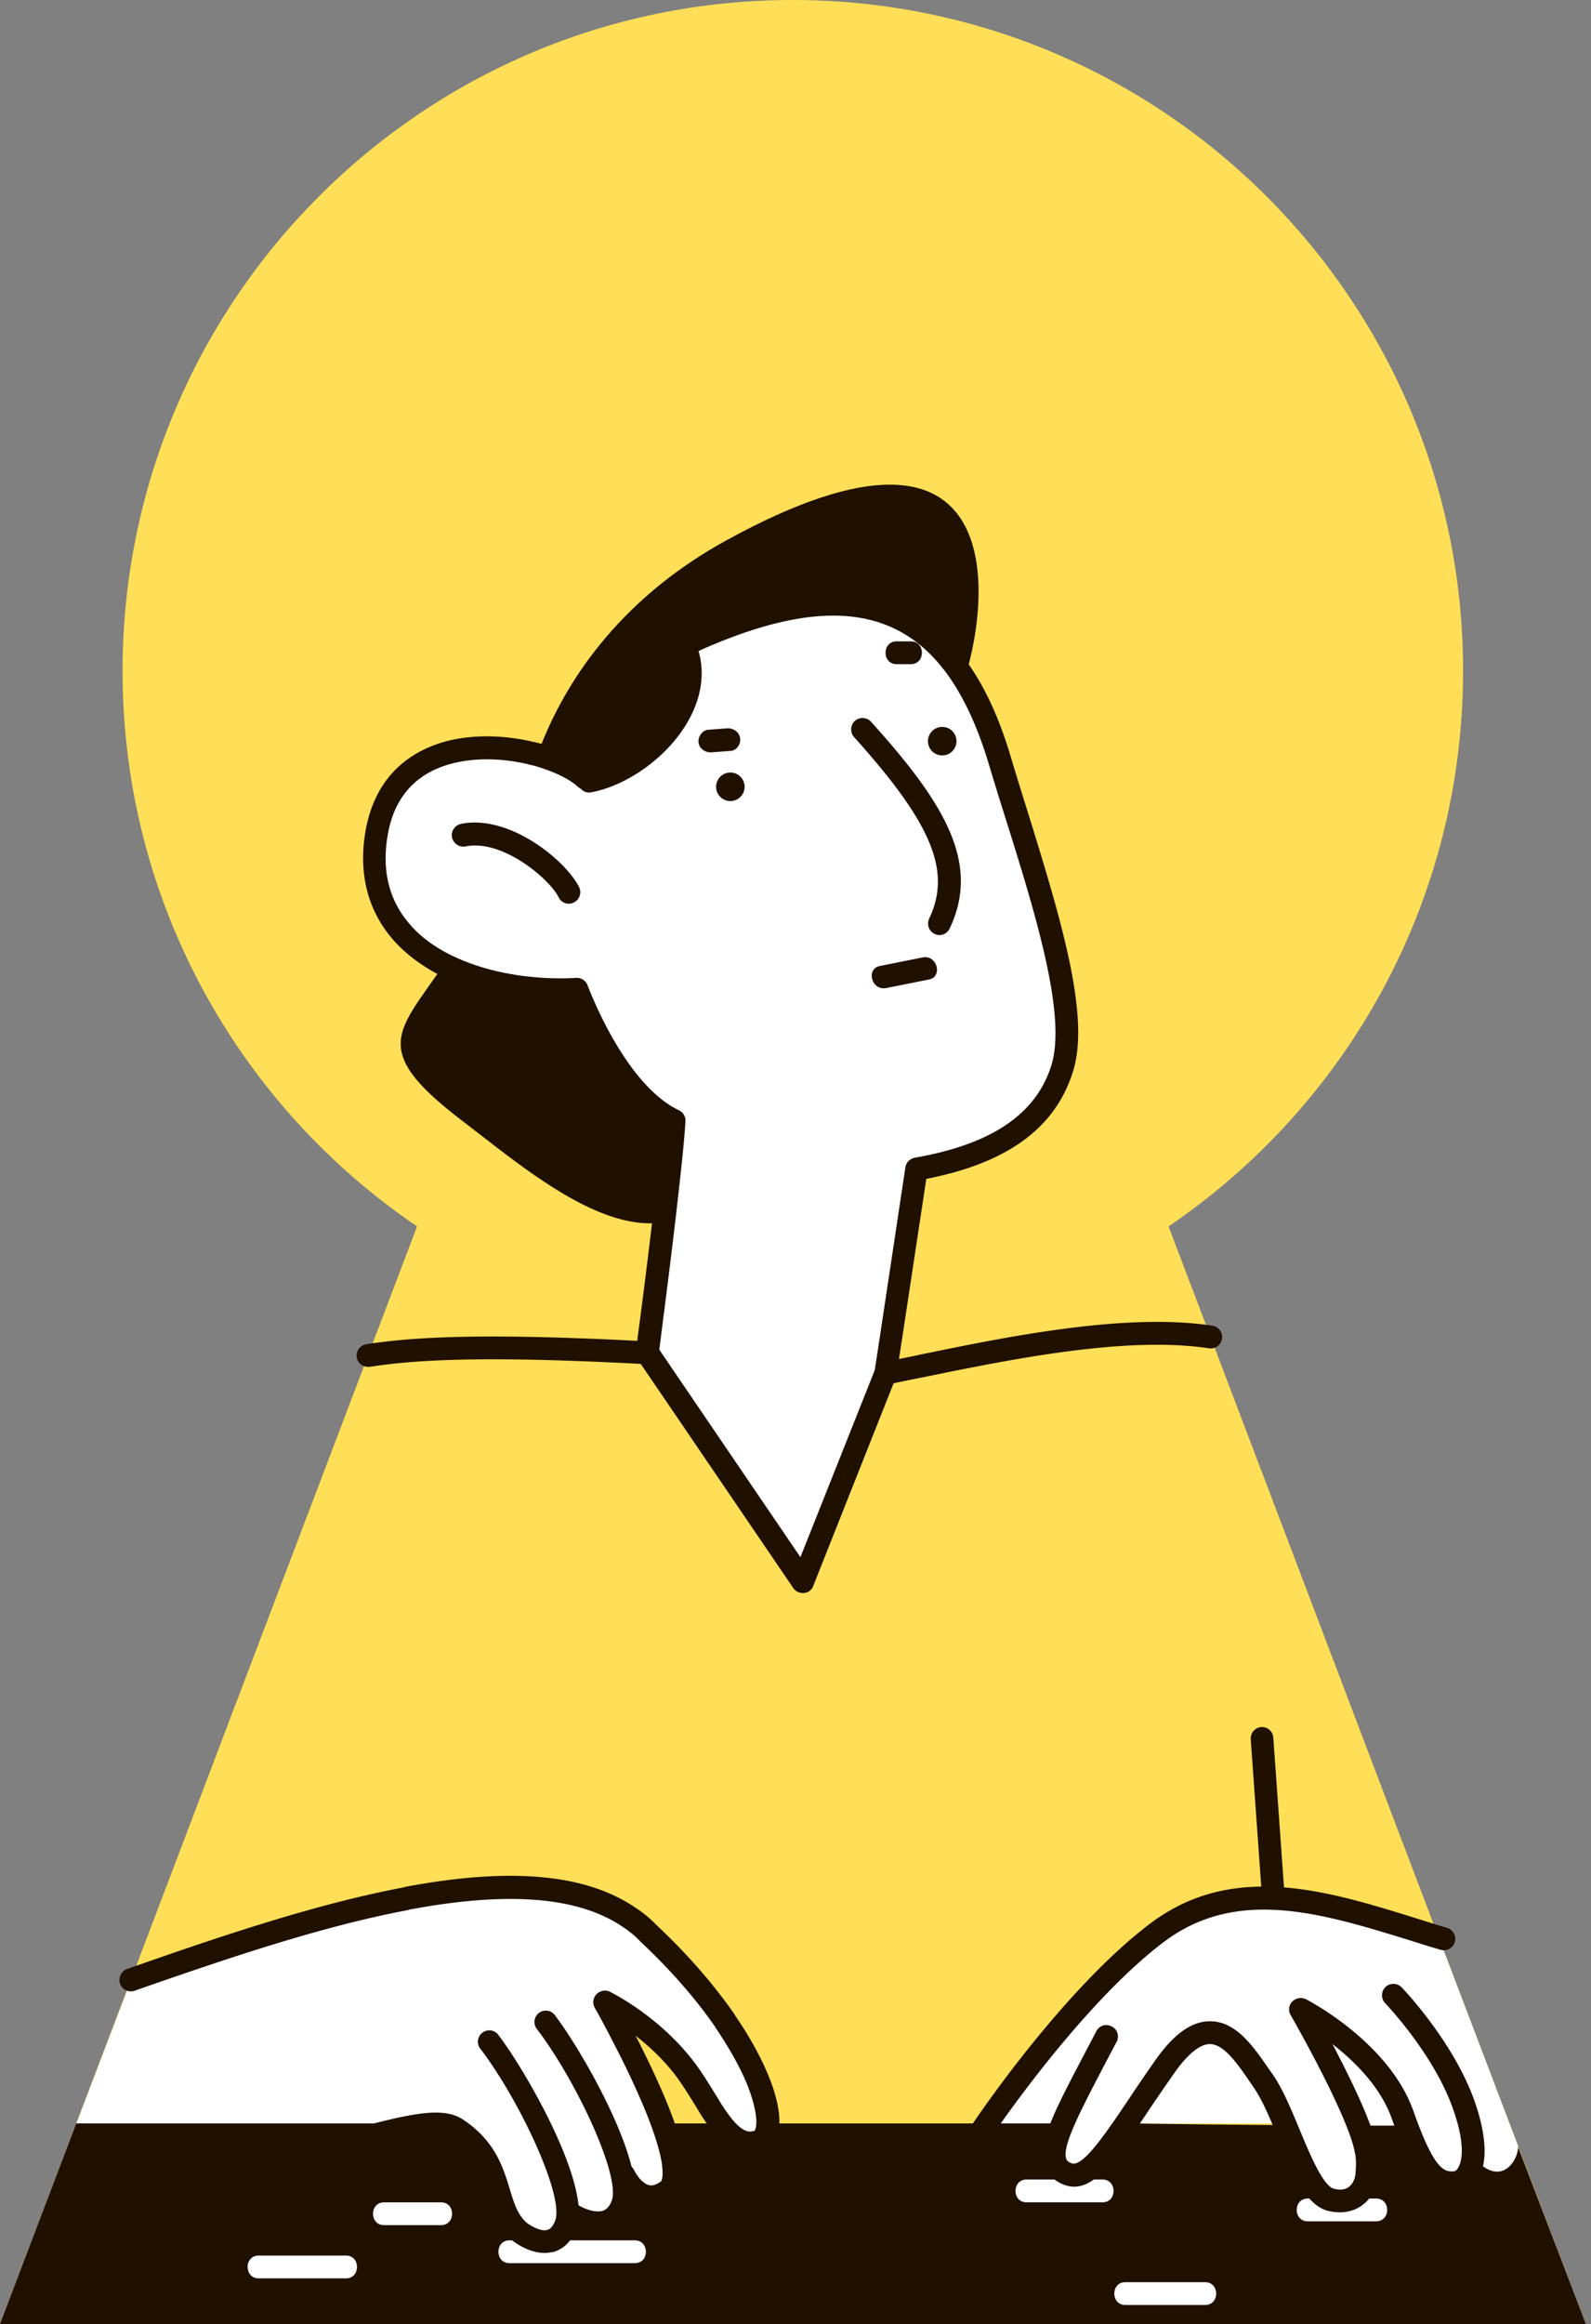<svg width="250" height="365" fill="none" xmlns="http://www.w3.org/2000/svg"><rect width="100%" height="100%" fill="#808080" stroke="none"/><path d="M238.556 337.084l-12.502-32.843-.448-1.157-41.986-110.47c27.916-18.959 46.278-50.943 46.278-87.257C229.898 47.174 182.724 0 124.54 0 66.357 0 19.258 47.211 19.258 105.395c0 36.276 18.362 68.297 46.278 87.219l-45.01 118.457-.26.672-8.286 21.758L0 365h249.193l-10.637-27.916z" fill="#FFDF57"/><path d="M249.193 365H0l11.98-31.499h59.266l.448.896a10.016 10.016 0 011.828 2.5c.784.075 1.53.523 1.867 1.418 1.418 3.62 2.873 7.203 3.993 10.935 1.567 1.381 3.732 2.165 7.352 2.426 1.904.15 1.381-3.396 3.135-3.807 3.023-.746 4.553 1.941 9.181-3.806.336.074.672.074.97.112 3.546.298 5.636-1.232 5.748-4.479v-.037c.037-1.605-.411-3.658-1.418-6.158h9.442c1.232 1.343 2.351 2.388 3.284 3.023.597.373 1.157.56 1.568.485 1.903-.261 3.097-1.344 2.948-3.508h45.756c-2.314 5.449-2.464 6.307.149 7.837 1.605.933 3.657.038 5.747-1.866 1.643-1.493 3.322-3.62 4.815-5.971 0 0 11.457.186 24.035.261 10.711.075 22.206.112 28.102-.037 2.053-.075 3.397-.149 3.844-.261.374-.075.747 6.083 1.083 6.083 1.082-.933 2.202-1.792 3.359-2.501L249.193 365z" fill="#201000"/><path d="M54.377 354.252H40.643c-2.314 0-2.314 3.583 0 3.583h13.734c2.276 0 2.314-3.583 0-3.583zm14.928-8.36h-8.957c-2.314 0-2.314 3.582 0 3.582h8.957c2.314 0 2.314-3.582 0-3.582zm30.455 5.971H80.053c-2.314 0-2.314 3.583 0 3.583h19.705c2.314 0 2.314-3.583 0-3.583zm116.478-6.569h-10.749c-2.314 0-2.314 3.583 0 3.583h10.749c2.314 0 2.314-3.583 0-3.583zm-42.993-2.985h-11.943c-2.314 0-2.314 3.582 0 3.582h11.943c2.313 0 2.313-3.582 0-3.582zm16.122 16.123h-12.54c-2.314 0-2.314 3.582 0 3.582h12.54c2.314 0 2.314-3.582 0-3.582z" fill="#fff"/><path d="M73.785 144.881c-8.957 16.571-18.623 17.914-.896 31.35 12.988 9.853 35.38 30.006 44.785.448 9.405-29.559-3.135-22.841-3.135-22.841l-25.08-16.57-15.674 7.613z" fill="#201000"/><path d="M151.151 107.859c4.479-12.54 8.659-48.07-37.022-22.99-45.681 25.08-39.113 83.039-11.346 90.205 27.767 7.166 48.368-67.215 48.368-67.215z" fill="#201000"/><path d="M166.863 167.909c-3.097 9.74-12.54 13.883-22.84 15.674l-4.852 32.096-12.988 32.694-24.445-35.94s3.844-29.036 4.217-36.463c-9.405-4.479-15.227-20.601-15.227-20.601-17.466.895-34.932-7.166-31.35-25.08 2.538-12.689 15.004-14.145 24.11-12.017 3.732.895 6.904 2.388 8.584 3.956 0 0-1.792-13.623 18.81-22.393 17.727-7.576 30.379-6.494 38.701 3.993 3.061 3.807 5.487 8.92 7.427 15.265 5.822 19.257 12.988 38.963 9.853 48.816z" fill="#fff"/><path d="M168.282 152.16c-1.493-7.577-4.218-16.347-7.017-25.379a533.395 533.395 0 01-2.538-8.248c-1.754-5.822-3.918-10.487-6.531-14.219-.41-.56-.821-1.12-1.231-1.642a27.09 27.09 0 00-2.576-2.837c-8.695-8.397-21.273-8.92-38.216-1.679-1.008.41-1.941.858-2.874 1.306-3.471 1.717-6.233 3.583-8.472 5.449-.15.112-.261.224-.41.373-5.71 5.076-7.502 10.301-8.025 13.622-1.53-.821-3.358-1.53-5.374-2.09a11.488 11.488 0 00-1.194-.298c-3.433-.821-12.13-2.202-18.996 2.202-3.845 2.463-6.27 6.232-7.278 11.196-1.344 6.793.075 12.839 4.105 17.541 1.866 2.165 4.255 3.993 7.017 5.486 3.06 1.642 6.643 2.837 10.524 3.546a42.33 42.33 0 005.039.634c1.679.112 3.433.15 5.225.112 1.306 3.21 5.113 11.756 10.972 17.131a19.414 19.414 0 003.62 2.687c-.261 3.321-.896 9.143-1.605 15.152-.709 5.897-1.455 11.905-1.978 15.787a88.979 88.979 0 00-.336 2.612 44.197 44.197 0 00-.224 1.642c-.074.448.038.896.299 1.232l.485.747 23.96 35.193c.336.485.896.784 1.493.784h.187c.672-.075 1.231-.485 1.455-1.12l12.615-31.797.373-.896c.037-.112.075-.261.112-.41l.373-2.538.635-4.143 3.657-24.147c12.652-2.463 20.191-7.912 22.99-16.682 1.381-4.18 1.008-9.778-.261-16.309zm-3.098 15.227c-2.426 7.65-9.442 12.353-21.46 14.443-.746.149-1.343.746-1.455 1.493l-3.994 26.498-.821 5.374-11.681 29.371-22.169-32.581c.075-.672.224-1.829.411-3.284.522-4.105 1.381-10.786 2.127-17.168.746-6.419 1.418-12.577 1.568-15.488 0-.187 0-.373-.075-.56a1.8 1.8 0 00-.97-1.119c-8.622-4.106-14.257-19.445-14.332-19.594a1.816 1.816 0 00-1.791-1.194 43.36 43.36 0 01-7.651-.224 24.725 24.725 0 01-2.389-.336c-3.62-.597-6.979-1.68-9.815-3.098-2.575-1.306-4.74-2.911-6.345-4.814-3.358-3.882-4.44-8.771-3.321-14.481.784-3.993 2.724-6.979 5.71-8.882 3.956-2.538 10.04-3.172 16.235-1.717.26.075.522.149.783.187 2.986.821 5.636 2.052 7.017 3.321.074.075.149.15.261.187.15.112.336.187.522.224.411.112.859.037 1.232-.149.672-.336 1.045-1.083.97-1.792-.037-.485-1.157-11.681 15.937-19.705.597-.299 1.194-.56 1.828-.821 17.28-7.353 28.887-6.27 36.612 3.47.933 1.157 1.829 2.501 2.65 3.956 1.717 2.986 3.21 6.569 4.479 10.712a540.216 540.216 0 002.537 8.248c4.889 15.525 9.89 31.61 7.39 39.523z" fill="#201000"/><path d="M147.606 146.859c-.262 0-.523-.075-.747-.187-.895-.41-1.269-1.492-.858-2.388 3.545-7.464.448-14.929-11.794-28.513a1.816 1.816 0 01.112-2.538 1.815 1.815 0 012.538.112c11.532 12.764 17.242 22.168 12.391 32.432a1.766 1.766 0 01-1.642 1.082zm-32.842-21.048a2.24 2.24 0 10-.002-4.48 2.24 2.24 0 00.002 4.48zm33.29-7.166a2.24 2.24 0 10-.002-4.48 2.24 2.24 0 00.002 4.48zm-31.761-2.724c-.149-1.008-1.082-1.568-2.015-1.531-1.008.075-2.015.15-2.986.224-.97.075-1.642 1.12-1.53 2.016.149 1.007 1.082 1.567 2.016 1.53 1.007-.075 2.015-.149 2.985-.224 1.008-.037 1.68-1.082 1.53-2.015zm26.834-15.191h-2.239c-2.314 0-2.314 3.583 0 3.583h2.239c2.314 0 2.314-3.583 0-3.583zm-53.742 41.203a1.765 1.765 0 01-1.605-1.007c-1.418-2.874-8.845-9.181-14.63-7.987-.97.186-1.903-.448-2.127-1.418-.187-.971.448-1.904 1.418-2.128 7.539-1.53 16.421 5.673 18.549 9.928.447.895.074 1.978-.784 2.388a1.44 1.44 0 01-.821.224zm20.489-39.3l-.112-.335a4.943 4.943 0 00-.784-1.605 3.28 3.28 0 00-1.679-1.194c-1.829-.56-4.143.447-5.785 2.089a26.989 26.989 0 00-2.5 2.912c-.187.261-.374.522-.598.783-1.791 2.538-3.21 5.412-4.367 8.323a56.3 56.3 0 00-1.716 5.187c-.224.784.074 1.419.56 1.792.037.037.074.075.149.112-.075 0-.112.037-.187.037-.261.075-.56.149-.82.224h-.038c-.41.075-.71.261-.896.485-.56.597-.485 1.605.037 2.277.112.149.262.298.448.448.374.261.821.373 1.381.261 8.883-1.717 19.445-11.719 16.907-21.796zm35.12 47.735l-6.718 1.343c-2.276.448-1.306 3.919.97 3.471l6.718-1.343c2.24-.448 1.269-3.919-.97-3.471z" fill="#201000"/><path d="M121.667 333.502c-.075-1.418-.784-3.358-2.202-5.822a1.177 1.177 0 01-.187-.373l-.037-.037c-1.157-2.053-2.911-5.71-5.337-9.704-.037-.037-.037-.074-.037-.074-3.061-5.039-7.091-10.525-12.055-13.772l-.037-.037c-.597-.411-1.232-.747-1.866-1.082-.374-.486-.784-.971-1.157-1.419-2.725-3.023-5.934-4.739-9.405-5.598-1.866-.448-3.77-.672-5.748-.709-6.382-.112-13.249 1.68-19.37 3.322-.111.037-.223.037-.372.112h-.075c-10.263 2.724-20.415 5.747-30.529 9.031a532.498 532.498 0 00-12.95 4.404l-.373 1.008-7.912 20.75h58.78c.075-.186.112-.373.15-.597v-.037c.112.224.224.448.335.634l.448.896a10.037 10.037 0 011.829 2.501c.784.074 1.53.522 1.866 1.418 1.418 3.62 2.874 7.203 3.993 10.935 1.568 1.381 3.733 2.165 7.353 2.426h.112c.112 0 .224 0 .298-.038a1.27 1.27 0 00.448-.223l.112-.112c.037-.038.112-.112.15-.187.037-.037.074-.112.111-.149.038-.038.038-.112.075-.15.037-.037.037-.112.075-.149.037-.037.037-.112.074-.149.037-.075.037-.112.075-.187.037-.074.037-.112.074-.186.075-.187.15-.411.224-.598.038-.111.075-.186.112-.261 0-.037 0-.037.038-.074 0-.038.037-.075.037-.075.037-.075.037-.112.075-.149.037-.075.074-.15.112-.262 0-.037 0-.037.037-.037 0 0 0-.037.037-.037.038-.038.038-.075.075-.112.075-.075.112-.149.186-.224l.075-.075c.037-.037.075-.037.075-.074.037-.038.074-.075.112-.075.074-.037.149-.075.261-.112.037-.037.112-.037.15-.037.111-.038.223-.038.335-.075.075 0 .187-.037.261-.037h1.083c.149 0 .261.037.41.037h.038c.149 0 .26.037.41.037h.15c.074 0 .149 0 .223.038.112 0 .224 0 .299.037h.522c.075 0 .187 0 .262-.037.037 0 .112 0 .149-.038.075 0 .15-.037.224-.037.037 0 .075 0 .075-.037.186-.038.41-.112.634-.187.075-.037.187-.075.261-.112.112-.037.224-.112.336-.149a.816.816 0 01.187-.112c.037-.037.112-.075.149-.112.037-.037.075-.037.15-.075.074-.037.149-.112.223-.149.075-.037.112-.075.187-.149.037-.038.112-.075.186-.15.038-.037.112-.112.187-.149.261-.224.56-.485.858-.784l.299-.298c.112-.112.187-.224.299-.336a2.58 2.58 0 00.41-.485c.075-.075.112-.15.187-.187.074-.074.149-.186.224-.261.149.037.335.037.485.075h.037a.64.64 0 01.261.037c.075 0 .15 0 .224.037.373.038.747.038 1.12.038h.298c.224 0 .486-.038.71-.075.037 0 .074 0 .112-.037.074 0 .149-.038.186-.038.037 0 .075 0 .112-.037.037 0 .112-.037.149-.037.075-.038.15-.038.224-.075.075-.037.112-.037.187-.075.075-.037.187-.074.261-.112a.792.792 0 00.187-.112c.074-.037.149-.074.186-.112 0 0 .038 0 .038-.037 0 0 .037 0 .037-.037 0 0 .037-.038.075-.038.037-.037.074-.037.112-.074.074-.038.149-.112.224-.187 0 0 .037 0 .037-.037a1 1 0 01.224-.187l.112-.112c.037-.037.037-.074.074-.074 0-.038.038-.038.038-.075 0 0 .037 0 .037-.037.075-.075.112-.15.187-.224.037-.038.074-.075.074-.112.038-.075.075-.112.112-.187.038-.074.112-.186.15-.261.037-.037.037-.075.074-.149.037-.075.037-.15.075-.224.037-.075.037-.15.074-.224.038-.075.038-.149.075-.224 0-.075.037-.149.037-.224 0-.075.038-.149.038-.261 0-.075.037-.187.037-.262 0-.074 0-.149.037-.261v-1.231c0-.075 0-.15-.037-.224 0-.15-.037-.336-.075-.485v-.15c0-.112-.037-.186-.037-.298 0-.038 0-.075-.037-.112 0-.075-.038-.15-.038-.224 0-.075-.037-.15-.037-.224v-.037c0-.075-.037-.112-.037-.187-.038-.149-.075-.336-.112-.485 0-.038-.037-.075-.037-.15 0-.037 0-.074-.038-.111-.037-.112-.037-.187-.074-.299v-.075c-.038-.112-.075-.261-.112-.41 0-.038-.038-.075-.038-.112-.186-.485-.373-1.045-.597-1.568a20.74 20.74 0 00-.597-1.343 63.164 63.164 0 00-1.306-2.762v-.037c-1.829-3.807-3.695-7.353-4.553-9.592v-.037c-.299-.784-.486-1.418-.523-1.829-.037-.709.41-.784 1.53-.075.485.299 1.045.747 1.792 1.344 3.657 3.06 7.501 7.875 10.823 11.719 0 0 0 .037.037.037.821.933 1.568 1.792 2.314 2.575.075.075.112.15.187.187l.186.187.112.112c.038.037.038.074.075.074l.149.149a20.805 20.805 0 002.239 2.053c.075.037.112.075.187.112.075.037.112.075.187.112.074.037.112.075.186.112l.038.037c.074.038.111.075.186.075h.037c.038.037.075.037.112.075.038.037.075.037.112.037.038 0 .075.037.112.037.038 0 .075.038.112.038.038 0 .038 0 .075.037h.037c.038 0 .075.037.112.037h.373c1.68-.448 2.874-1.493 2.725-3.695z" fill="#fff"/><path d="M102.298 346.788c-1.195 0-2.314-.41-3.36-1.231-1.604-1.269-2.463-3.06-2.537-3.247-.41-.896 0-1.978.895-2.351.896-.411 1.941 0 2.352.895 0 0 .56 1.195 1.493 1.904.634.485 1.38.821 2.724-.149 0 0 .448-.448.149-2.65v-.112c-.373-2.351-1.418-5.598-3.172-9.704 0-.037-.037-.037-.037-.074-1.568-3.658-3.285-7.091-4.479-9.368a.282.282 0 01-.075-.149c-1.12-2.202-2.052-3.882-2.5-4.703-.187-.298-.261-.522-.299-.597-.447-.896-.074-1.978.822-2.388.895-.448 1.977-.075 2.388.821l.224.448c.448.821 1.418 2.537 2.538 4.739.037.038.037.075.075.112 1.194 2.314 2.985 5.86 4.627 9.666 0 .038.038.038.038.075 1.903 4.441 3.06 8.061 3.47 10.711v.149c.15 1.195.523 4.367-1.604 5.935-1.232.821-2.501 1.268-3.732 1.268z" fill="#201000"/><path d="M117.86 338.391c-.336 0-.635-.037-.97-.074-.038 0-.112 0-.15-.038-2.314-.485-3.918-2.351-4.926-3.694a45.304 45.304 0 01-1.829-2.687c0-.038-.037-.038-.037-.075l-.747-1.232c-.933-1.493-1.866-3.023-2.911-4.441-4.926-6.568-11.98-10.039-12.017-10.077-.15-.074-.299-.186-.448-.298-.746-.672-.784-1.792-.112-2.538.597-.634 1.53-.784 2.277-.336 1.12.56 8.061 4.292 13.174 11.084 1.157 1.531 2.127 3.135 3.098 4.703l.746 1.194c0 .038.037.038.037.075a26.566 26.566 0 001.643 2.426c1.045 1.381 1.94 2.127 2.761 2.351h.038c.336.075.671.037 1.045-.075.037 0 .074 0 .112-.149.373-.784.336-2.986-1.045-6.606 0-.037-.075-.186-.075-.224-1.082-2.724-2.836-5.896-5.038-9.143-.038-.038-.075-.075-.075-.15-3.135-4.553-7.091-9.031-11.644-13.323a.455.455 0 01-.187-.187l-.522-.522a16.48 16.48 0 00-2.24-1.754c-6.978-4.703-17.914-5.599-33.477-2.688-.074.038-.149.038-.223.075-13.473 2.538-27.954 7.427-42.808 12.615-.224.112-.485.149-.746.149a1.769 1.769 0 01-1.791-1.792c0-.746.485-1.455 1.194-1.716 15.003-5.263 29.633-10.189 43.367-12.801.074-.038.15-.038.224-.075 16.57-3.135 28.401-2.09 36.238 3.21a20.089 20.089 0 012.688 2.089l.522.523a.289.289 0 01.149.149c4.778 4.479 8.92 9.219 12.242 13.996.037.037.074.074.074.149 2.389 3.471 4.218 6.83 5.449 9.927 1.195 3.023 2.24 7.054.971 9.629a3.655 3.655 0 01-2.352 1.978 3.912 3.912 0 01-1.679.373z" fill="#201000"/><path d="M93.974 350.894c-2.5 0-4.702-1.344-5-1.53-.822-.523-1.083-1.642-.56-2.463.522-.821 1.641-1.083 2.462-.56.598.373 2.538 1.306 3.882.858.224-.075.858-.298 1.343-1.493 1.53-3.769-5.56-18.959-11.756-27.057a1.784 1.784 0 012.837-2.165c4.404 5.785 14.891 23.997 12.241 30.566-.933 2.314-2.463 3.209-3.583 3.583a6.64 6.64 0 01-1.866.261z" fill="#201000"/><path d="M85.578 353.842c-2.538 0-4.777-1.716-5.038-1.94-2.352-1.941-3.135-4.554-3.882-7.054-.933-3.098-1.94-6.307-5.896-8.957-2.09-1.381-8.248.261-18.474 3.06-5.561 1.493-12.428 3.396-20.975 5.412a1.8 1.8 0 01-2.164-1.344 1.8 1.8 0 011.343-2.164c8.472-2.016 15.34-3.882 20.863-5.375 12.316-3.359 17.951-4.889 21.422-2.575 5.038 3.359 6.307 7.539 7.315 10.898.709 2.277 1.231 4.068 2.724 5.337.597.448 2.165 1.381 3.172 1.082.187-.037.747-.186 1.232-1.418 1.53-3.769-5.56-18.959-11.756-27.058a1.783 1.783 0 112.836-2.164c4.404 5.784 14.892 23.997 12.242 30.566-.97 2.388-2.5 3.246-3.62 3.545-.486.075-.933.149-1.344.149z" fill="#201000"/><path d="M229.413 324.844c-1.455-4.068-4.217-7.8-7.538-10.898-.896-.858-1.867-1.642-2.837-2.389-3.172-2.426-6.643-4.292-9.927-5.411-1.195-.411-1.978.41-2.128 1.381-11.905-4.479-25.005.485-32.618 10.599a37.895 37.895 0 00-1.904 2.836c-2.388 4.031-3.246 7.8-2.873 11.085.224 2.052.97 3.881 2.09 5.523a15.85 15.85 0 001.642 1.904c1.642-1.493 3.321-3.621 4.814-5.972h23.886c.037.112.112.187.149.261 10.711.075 22.206.112 28.103-.037.522-3.023.149-6.046-.859-8.882z" fill="#fff"/><path d="M238.558 337.085c-.038 2.351-2.501 5.934-6.084 2.687-3.247.784-3.396 4.292-7.053 3.732-1.978-1.567-3.434-3.62-4.591-5.859a35.488 35.488 0 00-1.306-4.143c-1.008-2.687-2.351-5.3-3.695-7.651-.634-1.343-1.344-2.612-2.202-3.769-.411-.523-.896-.821-1.381-.896a157.118 157.118 0 01-1.754-3.135c-1.343-2.463-5.113-.261-3.769 2.202.895 1.679 3.582 6.345 5.822 11.308-.261.448-.373.971-.224 1.605 0 .112.037.224.074.336 1.008 4.404.859 8.584-.223 12.726-2.65-.933-4.778-2.388-5.823-4.217-1.268-2.202-2.724-5.299-4.366-8.509-3.023-5.934-6.494-12.316-9.965-14.331-5.374-3.135-8.509 4.478-12.092 11.196-.56 1.082-1.194 2.127-1.829 3.135-3.396 5.374-7.688 9.517-10.561 7.837-2.613-1.53-2.464-2.388-.15-7.837.262-.597.56-1.269.859-1.978-.933.709-1.866 1.381-2.837 1.978h-8.957c.037-.037.075-.037.112-.075-.112-.821 0-1.642.261-2.463 1.083-3.657 5.039-7.389 7.017-9.965 4.217-5.411 8.919-10.673 14.518-14.667a41.534 41.534 0 016.456-3.844c9.33-4.404 19.071-3.657 28.961-1.791.485.074.971.186 1.493.261 3.322.597 6.867 1.232 10.338 2.127l.448 1.157 12.503 32.843z" fill="#fff"/><path d="M210.529 347.46a7.922 7.922 0 01-1.829-.224c-3.508-.859-5.523-5.785-7.874-11.495-1.232-2.948-2.501-6.009-3.845-7.912l-.634-.933c-1.903-2.762-4.031-5.86-6.233-5.86-1.567 0-3.545 1.605-5.672 4.666a361.885 361.885 0 00-4.068 5.934c-5.412 8.098-8.995 13.435-13.548 11.345-1.343-.634-2.239-1.567-2.687-2.836-1.157-3.434 1.493-8.472 6.307-17.653l1.829-3.471c.448-.896 1.53-1.232 2.426-.746.896.447 1.231 1.53.746 2.426l-1.829 3.47c-3.769 7.203-6.755 12.876-6.083 14.854.075.224.224.485.784.709 1.754.784 5.299-4.478 9.069-10.076a255.08 255.08 0 014.105-6.009c2.911-4.18 5.748-6.195 8.621-6.195h.038c4.068 0 6.792 3.956 9.181 7.426l.634.896c1.568 2.239 2.911 5.486 4.217 8.621 1.568 3.77 3.695 8.957 5.449 9.368.784.187 1.866.261 2.575-.523 1.12-1.194 1.232-3.732.262-6.829-2.053-6.681-9.592-19.818-9.666-19.93a1.75 1.75 0 01.261-2.127 1.882 1.882 0 012.127-.373c.523.261 13.1 6.829 16.907 17.578 3.321 9.442 4.889 9.479 6.232 9.479.261 0 .523-.149.709-.447.411-.56 1.568-2.949-.746-9.443-3.023-8.583-10.562-16.458-10.637-16.533a1.815 1.815 0 01.038-2.538 1.815 1.815 0 012.538.038c.335.336 8.135 8.509 11.457 17.839 2.538 7.24 1.568 10.898.299 12.689-.896 1.269-2.202 1.978-3.583 1.978-3.732 0-6.121-1.791-9.704-11.868-1.754-4.963-5.822-8.994-9.33-11.719 2.351 4.479 5.262 10.338 6.494 14.332 1.381 4.478 1.008 8.173-1.082 10.338-1.12 1.157-2.613 1.754-4.255 1.754z" fill="#201000"/><path d="M154.137 336.637c-.336 0-.672-.112-1.008-.298a1.803 1.803 0 01-.485-2.501c.56-.858 14.182-21.124 27.879-31.574 13.062-10.002 27.916-5.374 42.285-.895 1.53.485 3.06.97 4.59 1.418.933.298 1.493 1.269 1.194 2.239-.298.933-1.269 1.493-2.239 1.194-1.567-.447-3.098-.933-4.628-1.418-14.144-4.366-27.468-8.509-39.038.336-13.249 10.114-26.945 30.529-27.095 30.753a1.77 1.77 0 01-1.455.746zM57.811 214.671c-.858 0-1.642-.634-1.754-1.493-.15-.97.522-1.903 1.493-2.052 9.18-1.456 22.43-1.605 44.3-.448.97.037 1.754.895 1.679 1.903-.037.97-.895 1.754-1.903 1.68-21.609-1.157-34.597-1.008-43.516.41h-.299zm81.359 2.8a1.766 1.766 0 01-1.754-1.456 1.785 1.785 0 011.419-2.09c1.828-.373 3.806-.746 5.859-1.194 13.585-2.799 32.208-6.606 45.83-4.516.971.149 1.642 1.082 1.493 2.053a1.786 1.786 0 01-2.053 1.492c-12.987-1.978-31.237 1.754-44.561 4.479-2.09.41-4.068.821-5.897 1.194-.074.038-.224.038-.336.038z" fill="#201000"/><path d="M200.115 299.913a1.795 1.795 0 01-1.791-1.68l-1.792-25.079a1.79 1.79 0 011.643-1.904 1.767 1.767 0 011.903 1.642l1.791 25.08a1.789 1.789 0 01-1.642 1.904c-.037.037-.074.037-.112.037z" fill="#201000"/></svg>